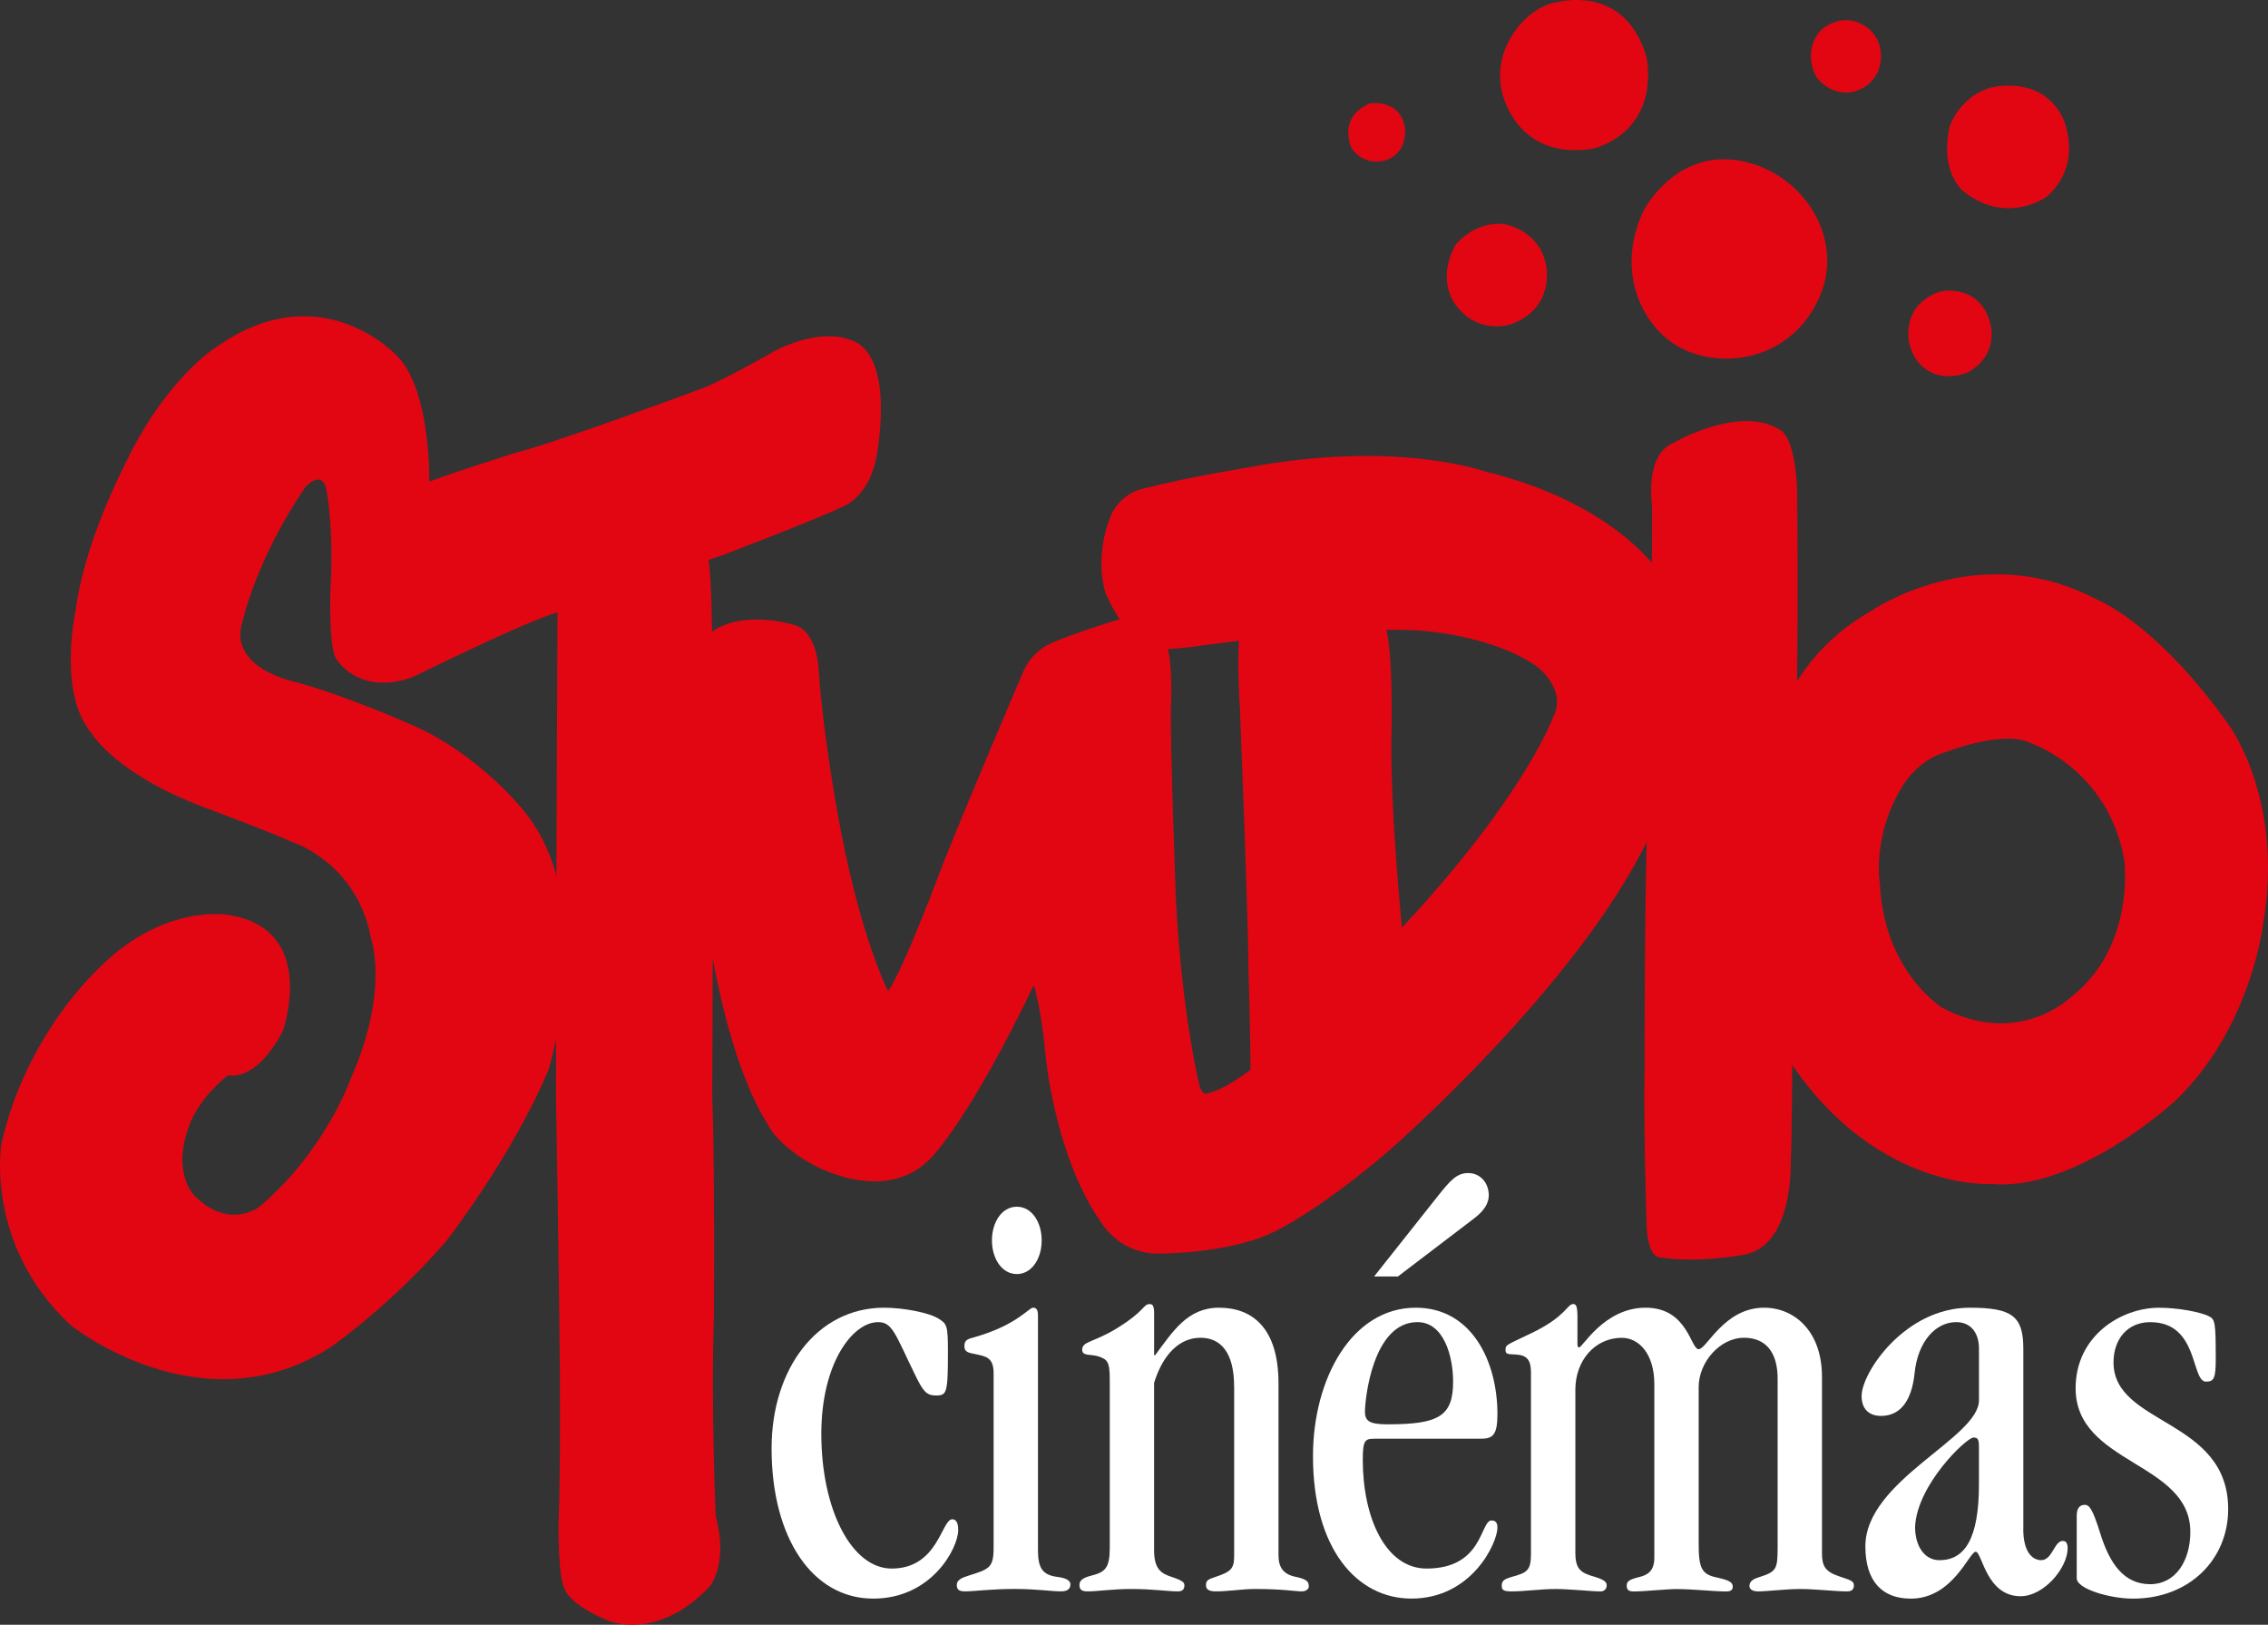 <?xml version="1.0" encoding="utf-8"?>
<!-- Generator: Adobe Illustrator 15.1.0, SVG Export Plug-In . SVG Version: 6.00 Build 0)  -->
<!DOCTYPE svg PUBLIC "-//W3C//DTD SVG 1.1//EN" "http://www.w3.org/Graphics/SVG/1.1/DTD/svg11.dtd">
<svg version="1.1" id="Calque_1" xmlns="http://www.w3.org/2000/svg" xmlns:xlink="http://www.w3.org/1999/xlink" x="0px" y="0px"
	 width="86.724px" height="62.12px" viewBox="0 0 86.724 62.12" enable-background="new 0 0 86.724 62.12" xml:space="preserve">
<rect x="0" y="0" width="86.724" height="62.12" fill="#333333" stroke="none"/>
<g>
	<path fill="#FFFFFF" d="M34.096,59.971c1.779,0,1.903-1.884,2.316-1.884c0.125,0,0.228,0.093,0.228,0.413
		c0,0.689-1.013,2.62-3.247,2.62c-2.317,0-3.889-2.298-3.889-5.745c0-3.033,1.737-5.377,4.302-5.377c0.724,0,1.738,0.184,2.11,0.436
		c0.29,0.185,0.331,0.254,0.331,1.242c0,1.586-0.041,1.678-0.455,1.678c-0.372,0-0.496-0.162-0.808-0.805
		c-0.744-1.517-0.848-2-1.406-2c-0.972,0-2.172,1.563-2.172,4.274C31.407,57.719,32.565,59.971,34.096,59.971"/>
	<path fill="#FFFFFF" d="M39.689,59.259c0,0.712,0.186,0.966,0.765,1.034c0.353,0.046,0.477,0.161,0.477,0.275
		c0,0.138-0.063,0.275-0.353,0.275c-0.393,0-0.931-0.092-1.778-0.092c-0.91,0-1.552,0.092-1.883,0.092
		c-0.228,0-0.331-0.046-0.331-0.252c0-0.184,0.207-0.275,0.436-0.345c0.806-0.253,0.972-0.299,0.972-1.08v-6.664
		c0-0.621-0.311-0.644-0.724-0.735c-0.229-0.047-0.394-0.069-0.394-0.3c0-0.252,0.146-0.274,0.394-0.344
		c1.613-0.46,2.067-1.126,2.232-1.126c0.125,0,0.188,0.068,0.188,0.32V59.259z M38.882,46.137c0.578,0,0.95,0.598,0.95,1.287
		s-0.372,1.287-0.95,1.287c-0.579,0-0.952-0.598-0.952-1.287S38.303,46.137,38.882,46.137"/>
	<path fill="#FFFFFF" d="M47.19,53.008c0-1.332-0.538-1.861-1.282-1.861c-0.785,0-1.428,0.598-1.778,1.724v6.39
		c0,0.711,0.248,0.896,0.682,1.033c0.414,0.139,0.477,0.206,0.477,0.321c0,0.138-0.063,0.229-0.248,0.229
		c-0.394,0-0.951-0.092-1.801-0.092c-0.661,0-1.303,0.092-1.634,0.092c-0.227,0-0.33-0.045-0.33-0.252
		c0-0.184,0.165-0.275,0.435-0.345c0.558-0.138,0.724-0.299,0.724-1.08v-6.435c0-0.689-0.104-0.758-0.435-0.873
		c-0.289-0.092-0.62,0-0.62-0.253c0-0.322,0.414-0.276,1.262-0.781c1.179-0.713,1.054-0.965,1.323-0.965
		c0.125,0,0.166,0.092,0.166,0.366v1.586h0.041c0.683-0.918,1.24-1.814,2.44-1.814c1.282,0,2.275,0.781,2.275,2.895v6.572
		c0,0.461,0.186,0.736,0.683,0.828c0.413,0.092,0.476,0.184,0.476,0.367c0,0.092-0.104,0.184-0.27,0.184
		c-0.248,0-0.724-0.092-1.777-0.092c-0.497,0-1.015,0.092-1.511,0.092c-0.248,0-0.373-0.068-0.373-0.229
		c0-0.183,0.063-0.229,0.353-0.321c0.621-0.207,0.724-0.322,0.724-0.828V53.008z"/>
	<path fill="#FFFFFF" d="M52.544,55.008c-0.352,0-0.434,0.068-0.434,0.805c0,2.205,0.867,4.158,2.439,4.158
		c2.172,0,2.048-1.838,2.482-1.838c0.166,0,0.228,0.092,0.228,0.275c0,0.574-0.972,2.711-3.289,2.711
		c-2.089,0-3.764-1.906-3.764-5.445c0-2.964,1.489-5.676,3.93-5.676c2.151,0,3.123,2.068,3.123,4.066
		c0,0.782-0.166,0.943-0.621,0.943H52.544z M54.2,50.549c-1.717,0-2.007,2.965-2.007,3.425c0,0.367,0.187,0.482,0.868,0.482
		c1.944,0,2.503-0.3,2.503-1.632C55.564,51.86,55.212,50.549,54.2,50.549 M52.544,48.803l2.441-3.079
		c0.475-0.598,0.724-0.874,1.157-0.874c0.455,0,0.786,0.368,0.786,0.852c0,0.274-0.145,0.574-0.579,0.896l-2.896,2.206H52.544z"/>
	<path fill="#FFFFFF" d="M60.237,59.329c0,0.666,0.186,0.804,0.765,0.965c0.373,0.115,0.435,0.207,0.435,0.322
		c0,0.138-0.104,0.229-0.228,0.229c-0.372,0-1.158-0.092-1.737-0.092c-0.538,0-1.22,0.092-1.655,0.092
		c-0.31,0-0.393-0.046-0.393-0.207c0-0.185,0.062-0.253,0.372-0.345c0.58-0.161,0.745-0.23,0.745-0.873v-6.963
		c0-0.461-0.165-0.645-0.559-0.667c-0.331-0.023-0.414,0-0.414-0.183c0-0.207,0.063-0.185,1.056-0.668
		c1.261-0.619,1.303-1.08,1.529-1.08c0.104,0,0.166,0.047,0.166,0.506v1.012c0,0.115,0.021,0.138,0.063,0.138
		c0.124,0.022,0.951-1.517,2.544-1.517c1.613,0,1.717,1.586,2.027,1.586c0.31,0,0.972-1.586,2.502-1.586
		c1.159,0,2.214,0.896,2.214,2.643v6.733c0,0.481,0.103,0.712,0.662,0.896c0.393,0.139,0.558,0.161,0.558,0.346
		c0,0.184-0.124,0.229-0.269,0.229c-0.414,0-1.199-0.092-1.799-0.092c-0.497,0-1.283,0.092-1.594,0.092
		c-0.228,0-0.331-0.092-0.331-0.207c0-0.229,0.248-0.299,0.394-0.345c0.641-0.207,0.683-0.299,0.683-1.149V52.71
		c0-1.011-0.455-1.563-1.283-1.563c-0.931,0-1.736,0.942-1.736,1.885v5.975c0,0.941,0.103,1.195,0.724,1.311
		c0.393,0.092,0.579,0.16,0.579,0.344c0,0.115-0.063,0.185-0.248,0.185c-0.476,0-1.262-0.092-1.903-0.092
		c-0.393,0-1.22,0.092-1.634,0.092c-0.228,0-0.269-0.092-0.269-0.229c0-0.162,0.103-0.23,0.476-0.322
		c0.289-0.069,0.579-0.207,0.579-0.735v-6.642c0-1.172-0.6-1.77-1.241-1.77c-1.034,0-1.778,0.873-1.778,1.977V59.329z"/>
	<path fill="#FFFFFF" d="M77.366,58.455c0,0.919,0.372,1.195,0.684,1.195c0.434,0,0.496-0.735,0.826-0.735
		c0.124,0,0.187,0.092,0.187,0.276c0,0.758-0.91,1.838-1.799,1.838c-1.324,0-1.47-1.7-1.718-1.7c-0.247,0-0.868,1.792-2.481,1.792
		c-1.076,0-1.737-0.644-1.737-1.999c0-2.527,4.344-4.137,4.344-5.585v-1.976c0-0.598-0.311-1.012-0.869-1.012
		c-0.786,0-1.469,0.735-1.593,1.953c-0.104,1.012-0.517,1.633-1.282,1.633c-0.496,0-0.744-0.3-0.744-0.759
		c0-0.897,1.653-3.378,4.136-3.378c1.614,0,2.048,0.321,2.048,1.563V58.455z M75.67,55.284c0-0.275-0.063-0.322-0.207-0.322
		c-0.27,0-2.173,1.816-2.234,3.424c0,0.713,0.352,1.265,0.931,1.265c0.973,0,1.511-0.827,1.511-2.896V55.284z"/>
</g>
<g>
	<path fill="#FFFFFF" d="M79.409,57.972c0-0.299,0.104-0.437,0.311-0.437c0.186,0,0.311,0.207,0.579,1.057
		c0.373,1.219,0.931,1.977,1.924,1.977c0.951,0,1.531-0.873,1.531-2c0-2.688-4.386-2.572-4.386-5.491
		c0-2.022,1.759-3.079,3.186-3.079c0.724,0,1.572,0.16,1.903,0.322c0.247,0.115,0.269,0.252,0.269,1.631
		c0,0.734-0.062,0.873-0.373,0.873c-0.579,0-0.268-2.275-2.13-2.275c-0.869,0-1.406,0.645-1.406,1.54
		c0,2.413,4.384,2.138,4.384,5.606c0,1.932-1.488,3.425-3.64,3.425c-0.869,0-2.151-0.367-2.151-0.781V57.972z"/>
	<path fill="#E20613" d="M8.717,34.978c0,0-2.558-0.467-5.071,2.179c0,0-2.679,2.482-3.594,6.586c0,0-0.65,3.838,2.64,6.914
		c0,0,4.971,4.024,9.932,0.861c0,0,2.268-1.556,4.444-4.074c0,0,2.497-3.193,3.911-6.552c0,0,1.968-6.304-0.926-9.863
		c0,0-1.77-2.28-4.503-3.4c0,0-2.377-1.048-4.215-1.544c0,0-2.688-0.515-2.047-2.381c0,0,0.511-2.311,2.371-5.06
		c0,0,0.722-0.843,0.85,0.249c0,0,0.262,1.406,0.126,3.662c0,0-0.077,2.275,0.233,2.647c0,0,0.849,1.435,2.921,0.681
		c0,0,3.78-1.865,5.171-2.352c1.392-0.487,5.719-1.973,6.688-2.313c0,0,3.57-1.357,4.584-1.851c0,0,0.949-0.314,1.269-1.829
		c0,0,0.838-4.091-1.07-4.57c0,0-0.946-0.426-2.672,0.378c0,0-2.07,1.184-2.861,1.486c0,0-5.584,2.077-7.129,2.463
		c0,0-2.525,0.793-3.354,1.121c0,0,0.069-3.439-1.192-4.766c0,0-2.915-3.258-6.992-0.351c0,0-1.965,1.223-3.543,4.644
		c0,0-1.48,2.857-1.8,5.423c0,0-0.684,3.117,0.6,4.653c0,0,0.946,1.646,4.623,2.96c0,0,2.457,0.924,3.038,1.206
		c0,0,2.51,0.766,3.045,3.72c0,0,0.7,1.979-0.771,5.306c0,0-0.962,2.78-3.49,4.915c0,0-1.172,0.947-2.521-0.438
		c0,0-0.931-0.947-0.078-2.897c0,0,0.371-0.88,1.392-1.685c0,0,1.021,0.323,2.085-1.68C10.809,39.426,12.217,35.517,8.717,34.978"/>
	<path fill="#E20613" d="M21.318,23.144c0,0-0.062,13.034-0.059,18.745c0,0,0.121,6.945,0.148,10.371c0,0,0.03,4.203-0.047,5.863
		c0,0-0.045,2.25,0.26,2.688c0,0,0.192,0.563,1.663,1.161c0,0,1.869,0.796,3.862-1.325c0,0,0.719-0.862,0.223-2.679
		c0,0-0.187-4.166-0.069-7.678c0,0,0.038-5.836-0.066-8.402c0,0,0.034-5.227,0.013-7.078c-0.021-1.851-0.021-10.371-0.021-10.371
		s0.004-2.817-0.2-3.352L21.318,23.144z"/>
</g>
<g>
	<path fill="#E20613" d="M46.191,41.796c0,0-0.204,0.153-0.332-0.313c0,0-0.661-2.677-0.893-7.056c0,0-0.235-6.28-0.191-7.428
		c0,0,0.102-1.842-0.234-2.569c0,0-0.237-1.298-2.104-0.638c0,0-1.238,0.381-2.128,0.753c0,0-0.854,0.271-1.213,1.211
		c0,0-2.048,4.783-3.04,7.28c0,0-1.485,3.993-2.095,4.862c0,0-1.151-2.224-1.977-7.063c0,0-0.527-2.928-0.675-5.158
		c0,0-0.019-1.613-1.028-1.807c0,0-2.24-0.675-3.382,0.568c-1.143,1.243-1.079,4.887-0.887,5.066
		c0.19,0.178,1.061,6.051,1.061,6.051s0.643,4.82,2.27,7.41c0,0,0.326,0.774,1.689,1.534c0,0,2.797,1.658,4.591-0.249
		c0,0,1.478-1.502,3.912-6.599c0,0,0.311,1.09,0.447,2.709c0,0,0.348,3.836,2.104,6.346c0,0,0.719,1.318,2.396,1.219
		c0,0,2.732-0.006,4.419-0.921c0,0,1.573-0.761,4.173-2.978c0,0,7.26-6.301,9.984-12.025c1.845-3.878,2.915-6.362,0.872-9.384
		c0,0-1.408-3.198-7.215-4.61c0,0-3.362-1.193-8.974-0.137c0,0-2.307,0.369-3.985,0.803c0,0-0.747,0.106-1.202,0.876
		c0,0-0.76,1.462-0.278,3.137c0,0,0.674,1.633,1.695,2.123c0,0,0.626,0.072,1.955-0.123c0,0,5.392-0.767,8.347-0.578
		c0,0,2.682,0.142,4.446,1.337c0,0,1.232,0.871,0.669,1.978c0,0-1.299,3.567-6.948,9.249C52.44,36.673,47.89,41.461,46.191,41.796"
		/>
	<path fill="#E20613" d="M47.397,24.257c0,0-0.112,0.885,0.017,2.865c0,0,0.309,7.667,0.328,10.034c0,0,0.172,5.326,0.009,6.57
		l5.902-7.789c0,0-0.479-4.595-0.45-7.626c0,0,0.106-3.756-0.281-4.48L47.397,24.257z"/>
</g>
<g>
	<path fill="#E20613" d="M63.168,19.3c0,0-0.286-1.884,0.799-2.358c0,0,2.563-1.5,4.115-0.497c0,0,0.57,0.237,0.638,2.343
		c0,0,0.094,8.437-0.162,13.001c0,0,0.004,11.405-0.086,12.674c0,0,0.121,3.285-1.902,3.529c0,0-1.666,0.306-3.089,0.084
		c0,0-0.454,0.054-0.516-1.181c0,0-0.124-3.87-0.079-5.914c0,0-0.009-8.331,0.15-10.342C63.037,30.64,63.205,21.046,63.168,19.3"/>
	<path fill="#E20613" d="M85.222,27.712c-2.807-3.95-5.061-4.798-5.061-4.798c-4.546-2.397-8.644,0.464-8.644,0.464
		c-2.596,1.482-3.343,3.744-3.343,3.744l-0.256,3.008l0.216,9.972c3.344,5.471,8.012,5.166,8.012,5.166
		c3.247,0.295,7.009-3.16,7.009-3.16c2.916-2.77,3.376-6.748,3.376-6.748C87.366,30.568,85.222,27.712,85.222,27.712 M79.16,38.147
		c0,0-1.99,1.918-4.891,0.383c0,0-2.225-1.356-2.388-4.75c0,0-0.326-1.919,0.952-3.854c0,0,0.568-0.898,1.585-1.175
		c0,0,2.259-0.898,3.298-0.309c0,0,2.901,0.986,3.511,4.433C81.227,32.875,81.686,36.207,79.16,38.147"/>
	<path fill="#E20613" d="M62.867,8.02c0,0,1.181-2.276,3.606-1.884c2.426,0.393,4.126,2.956,3.085,5.259
		c-1.041,2.302-3.517,2.724-5.136,1.984C62.802,12.638,61.717,10.358,62.867,8.02"/>
	<path fill="#E20613" d="M59.15,0.185c0,0,2.862-1.073,3.8,1.956c0,0,0.636,2.584-1.862,3.498c0,0-2.17,0.634-3.292-1.237
		C56.674,2.532,57.93,0.681,59.15,0.185"/>
</g>
<g>
	<path fill="#E20613" d="M52.384,3.952c0,0,1.228-0.191,1.344,1.013c0,0,0.094,0.989-0.874,1.193c0,0-0.728,0.175-1.172-0.497
		C51.682,5.661,51.116,4.49,52.384,3.952"/>
	<path fill="#E20613" d="M57.508,8.569c0,0,1.362,0.2,1.615,1.587c0,0,0.356,1.646-1.372,2.25c0,0-1.165,0.389-2.005-0.647
		c0,0-0.883-0.893-0.104-2.374C55.642,9.385,56.342,8.447,57.508,8.569"/>
	<path fill="#E20613" d="M69.65,1.131c0,0,0.663-0.59,1.424-0.26c0,0,0.91,0.318,0.847,1.356c0,0,0.021,0.935-0.979,1.263
		c0,0-0.806,0.287-1.478-0.533C69.464,2.958,68.859,1.998,69.65,1.131"/>
	<path fill="#E20613" d="M76.087,3.36c0,0,1.917-0.542,2.77,1.102c0,0,0.868,1.721-0.57,3.039c0,0-1.489,1.129-3.172-0.154
		c0,0-0.981-0.698-0.556-2.539C74.559,4.808,74.934,3.71,76.087,3.36"/>
	<path fill="#E20613" d="M74.213,11.141c0,0,1.532-0.324,1.907,1.284c0,0,0.314,1.16-0.878,1.814c0,0-1.198,0.544-1.957-0.475
		c0,0-0.606-0.783-0.141-1.789C73.145,11.975,73.411,11.388,74.213,11.141"/>
</g>
</svg>
